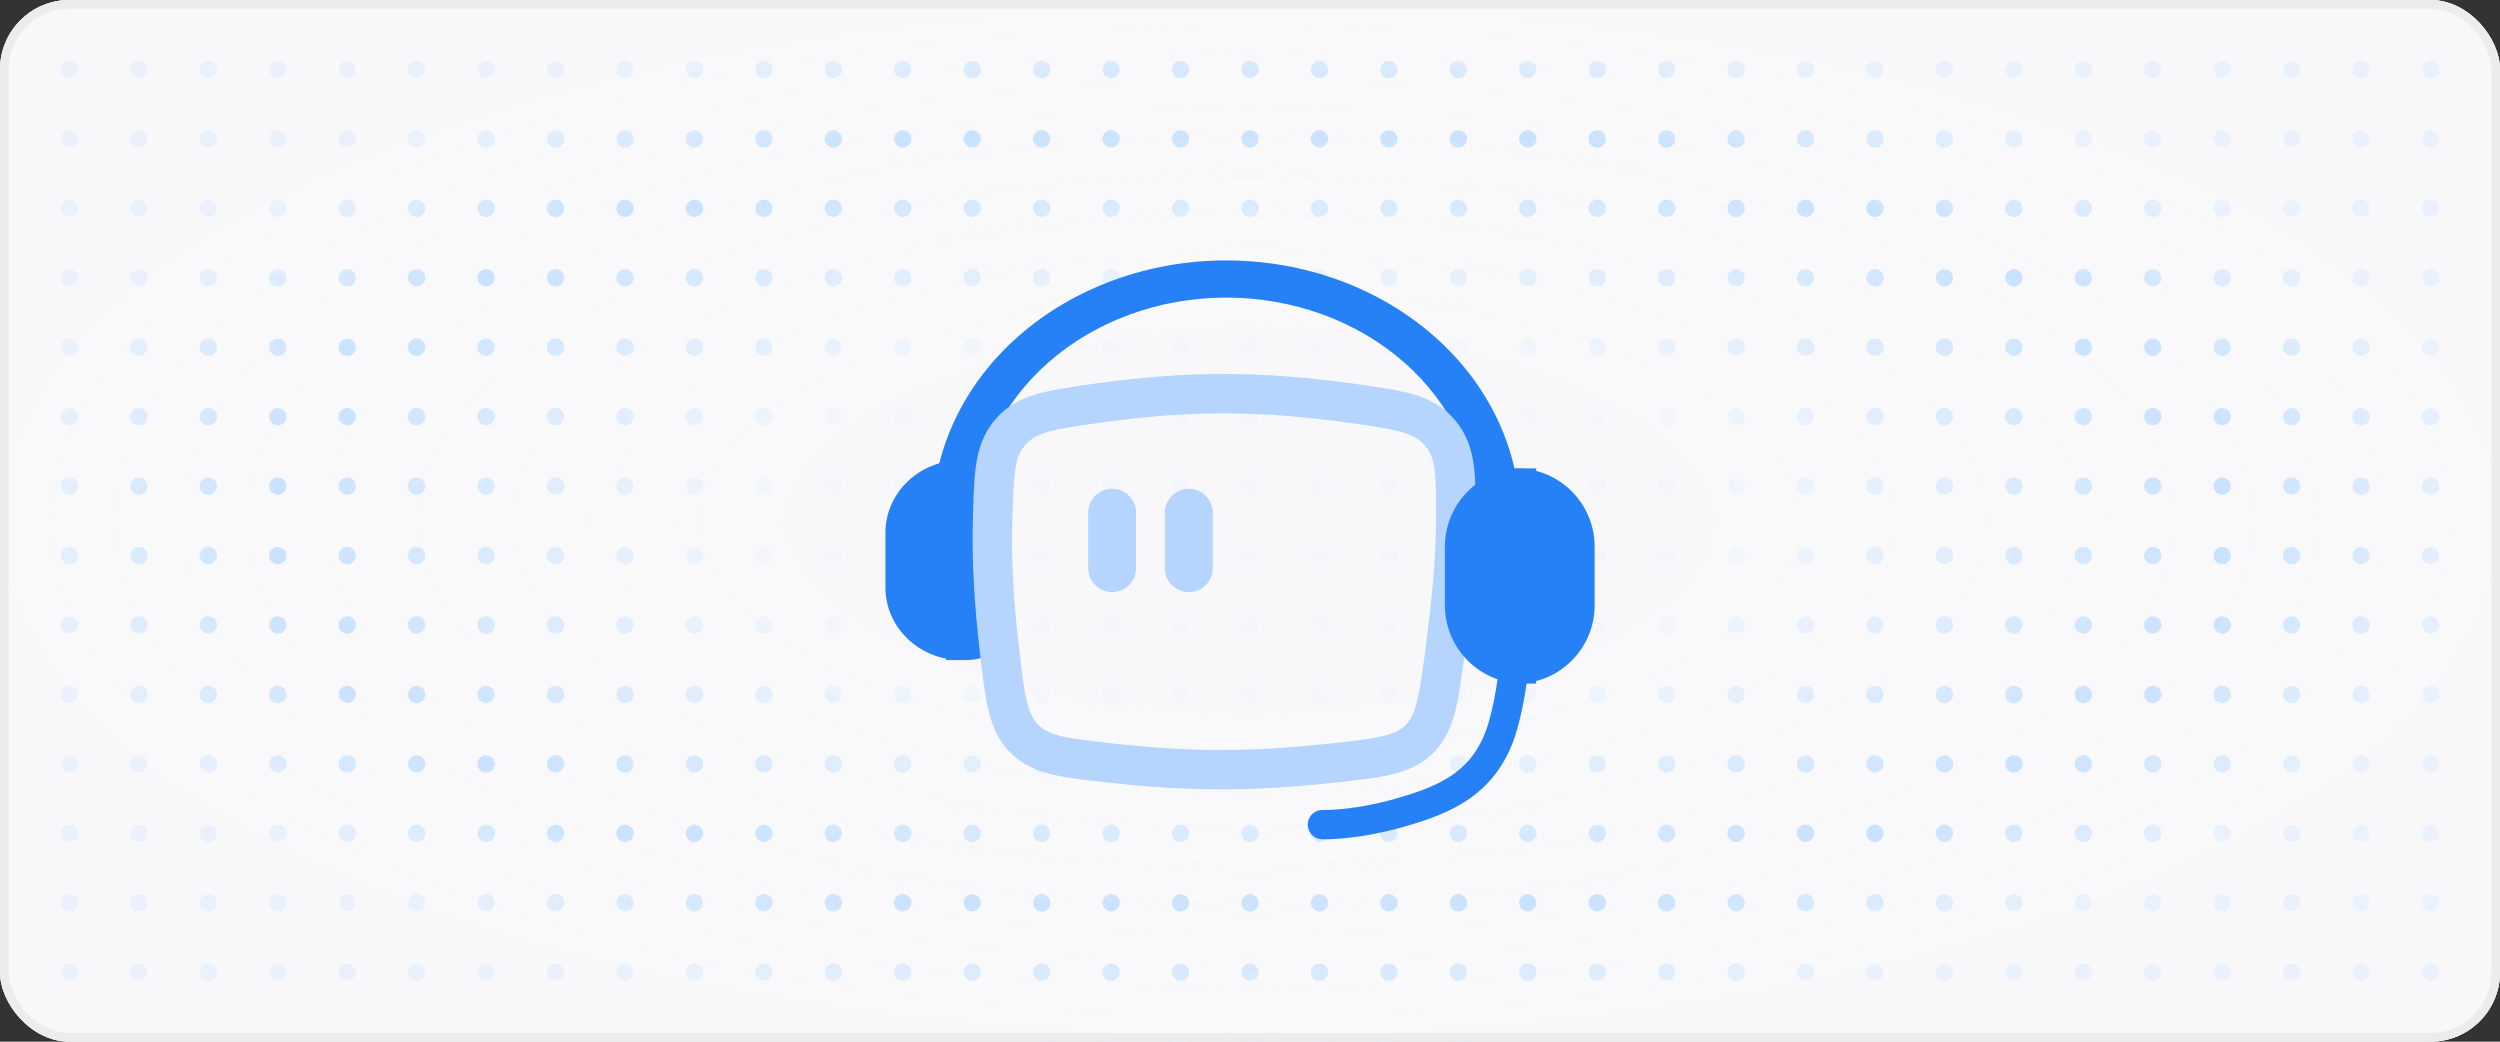 <svg width="288" height="120" viewBox="0 0 288 120" fill="none" xmlns="http://www.w3.org/2000/svg">
<rect x="0" y="0" width="288" height="120" fill="#333333" stroke="none"/>
<g clip-path="url(#clip0_182_6419)">
<rect width="288" height="120" rx="8" fill="#F9F9FB"/>
<circle cx="8" r="1" fill="#C9E2FF"/>
<circle cx="16" r="1" fill="#C9E2FF"/>
<circle cx="24" r="1" fill="#C9E2FF"/>
<circle cx="32" r="1" fill="#C9E2FF"/>
<circle cx="40" r="1" fill="#C9E2FF"/>
<circle cx="48" r="1" fill="#C9E2FF"/>
<circle cx="56" r="1" fill="#C9E2FF"/>
<circle cx="64" r="1" fill="#C9E2FF"/>
<circle cx="72" r="1" fill="#C9E2FF"/>
<circle cx="80" r="1" fill="#C9E2FF"/>
<circle cx="88" r="1" fill="#C9E2FF"/>
<circle cx="96" r="1" fill="#C9E2FF"/>
<circle cx="104" r="1" fill="#C9E2FF"/>
<circle cx="112" r="1" fill="#C9E2FF"/>
<circle cx="120" r="1" fill="#C9E2FF"/>
<circle cx="128" r="1" fill="#C9E2FF"/>
<circle cx="136" r="1" fill="#C9E2FF"/>
<circle cx="144" r="1" fill="#C9E2FF"/>
<circle cx="152" r="1" fill="#C9E2FF"/>
<circle cx="160" r="1" fill="#C9E2FF"/>
<circle cx="168" r="1" fill="#C9E2FF"/>
<circle cx="176" r="1" fill="#C9E2FF"/>
<circle cx="184" r="1" fill="#C9E2FF"/>
<circle cx="192" r="1" fill="#C9E2FF"/>
<circle cx="200" r="1" fill="#C9E2FF"/>
<circle cx="208" r="1" fill="#C9E2FF"/>
<circle cx="216" r="1" fill="#C9E2FF"/>
<circle cx="224" r="1" fill="#C9E2FF"/>
<circle cx="232" r="1" fill="#C9E2FF"/>
<circle cx="240" r="1" fill="#C9E2FF"/>
<circle cx="248" r="1" fill="#C9E2FF"/>
<circle cx="256" r="1" fill="#C9E2FF"/>
<circle cx="264" r="1" fill="#C9E2FF"/>
<circle cx="272" r="1" fill="#C9E2FF"/>
<circle cx="280" r="1" fill="#C9E2FF"/>
<circle cx="8" cy="8" r="1" fill="#C9E2FF"/>
<circle cx="16" cy="8" r="1" fill="#C9E2FF"/>
<circle cx="24" cy="8" r="1" fill="#C9E2FF"/>
<circle cx="32" cy="8" r="1" fill="#C9E2FF"/>
<circle cx="40" cy="8" r="1" fill="#C9E2FF"/>
<circle cx="48" cy="8" r="1" fill="#C9E2FF"/>
<circle cx="56" cy="8" r="1" fill="#C9E2FF"/>
<circle cx="64" cy="8" r="1" fill="#C9E2FF"/>
<circle cx="72" cy="8" r="1" fill="#C9E2FF"/>
<circle cx="80" cy="8" r="1" fill="#C9E2FF"/>
<circle cx="88" cy="8" r="1" fill="#C9E2FF"/>
<circle cx="96" cy="8" r="1" fill="#C9E2FF"/>
<circle cx="104" cy="8" r="1" fill="#C9E2FF"/>
<circle cx="112" cy="8" r="1" fill="#C9E2FF"/>
<circle cx="120" cy="8" r="1" fill="#C9E2FF"/>
<circle cx="128" cy="8" r="1" fill="#C9E2FF"/>
<circle cx="136" cy="8" r="1" fill="#C9E2FF"/>
<circle cx="144" cy="8" r="1" fill="#C9E2FF"/>
<circle cx="152" cy="8" r="1" fill="#C9E2FF"/>
<circle cx="160" cy="8" r="1" fill="#C9E2FF"/>
<circle cx="168" cy="8" r="1" fill="#C9E2FF"/>
<circle cx="176" cy="8" r="1" fill="#C9E2FF"/>
<circle cx="184" cy="8" r="1" fill="#C9E2FF"/>
<circle cx="192" cy="8" r="1" fill="#C9E2FF"/>
<circle cx="200" cy="8" r="1" fill="#C9E2FF"/>
<circle cx="208" cy="8" r="1" fill="#C9E2FF"/>
<circle cx="216" cy="8" r="1" fill="#C9E2FF"/>
<circle cx="224" cy="8" r="1" fill="#C9E2FF"/>
<circle cx="232" cy="8" r="1" fill="#C9E2FF"/>
<circle cx="240" cy="8" r="1" fill="#C9E2FF"/>
<circle cx="248" cy="8" r="1" fill="#C9E2FF"/>
<circle cx="256" cy="8" r="1" fill="#C9E2FF"/>
<circle cx="264" cy="8" r="1" fill="#C9E2FF"/>
<circle cx="272" cy="8" r="1" fill="#C9E2FF"/>
<circle cx="280" cy="8" r="1" fill="#C9E2FF"/>
<circle cx="8" cy="16" r="1" fill="#C9E2FF"/>
<circle cx="16" cy="16" r="1" fill="#C9E2FF"/>
<circle cx="24" cy="16" r="1" fill="#C9E2FF"/>
<circle cx="32" cy="16" r="1" fill="#C9E2FF"/>
<circle cx="40" cy="16" r="1" fill="#C9E2FF"/>
<circle cx="48" cy="16" r="1" fill="#C9E2FF"/>
<circle cx="56" cy="16" r="1" fill="#C9E2FF"/>
<circle cx="64" cy="16" r="1" fill="#C9E2FF"/>
<circle cx="72" cy="16" r="1" fill="#C9E2FF"/>
<circle cx="80" cy="16" r="1" fill="#C9E2FF"/>
<circle cx="88" cy="16" r="1" fill="#C9E2FF"/>
<circle cx="96" cy="16" r="1" fill="#C9E2FF"/>
<circle cx="104" cy="16" r="1" fill="#C9E2FF"/>
<circle cx="112" cy="16" r="1" fill="#C9E2FF"/>
<circle cx="120" cy="16" r="1" fill="#C9E2FF"/>
<circle cx="128" cy="16" r="1" fill="#C9E2FF"/>
<circle cx="136" cy="16" r="1" fill="#C9E2FF"/>
<circle cx="144" cy="16" r="1" fill="#C9E2FF"/>
<circle cx="152" cy="16" r="1" fill="#C9E2FF"/>
<circle cx="160" cy="16" r="1" fill="#C9E2FF"/>
<circle cx="168" cy="16" r="1" fill="#C9E2FF"/>
<circle cx="176" cy="16" r="1" fill="#C9E2FF"/>
<circle cx="184" cy="16" r="1" fill="#C9E2FF"/>
<circle cx="192" cy="16" r="1" fill="#C9E2FF"/>
<circle cx="200" cy="16" r="1" fill="#C9E2FF"/>
<circle cx="208" cy="16" r="1" fill="#C9E2FF"/>
<circle cx="216" cy="16" r="1" fill="#C9E2FF"/>
<circle cx="224" cy="16" r="1" fill="#C9E2FF"/>
<circle cx="232" cy="16" r="1" fill="#C9E2FF"/>
<circle cx="240" cy="16" r="1" fill="#C9E2FF"/>
<circle cx="248" cy="16" r="1" fill="#C9E2FF"/>
<circle cx="256" cy="16" r="1" fill="#C9E2FF"/>
<circle cx="264" cy="16" r="1" fill="#C9E2FF"/>
<circle cx="272" cy="16" r="1" fill="#C9E2FF"/>
<circle cx="280" cy="16" r="1" fill="#C9E2FF"/>
<circle cx="8" cy="24" r="1" fill="#C9E2FF"/>
<circle cx="16" cy="24" r="1" fill="#C9E2FF"/>
<circle cx="24" cy="24" r="1" fill="#C9E2FF"/>
<circle cx="32" cy="24" r="1" fill="#C9E2FF"/>
<circle cx="40" cy="24" r="1" fill="#C9E2FF"/>
<circle cx="48" cy="24" r="1" fill="#C9E2FF"/>
<circle cx="56" cy="24" r="1" fill="#C9E2FF"/>
<circle cx="64" cy="24" r="1" fill="#C9E2FF"/>
<circle cx="72" cy="24" r="1" fill="#C9E2FF"/>
<circle cx="80" cy="24" r="1" fill="#C9E2FF"/>
<circle cx="88" cy="24" r="1" fill="#C9E2FF"/>
<circle cx="96" cy="24" r="1" fill="#C9E2FF"/>
<circle cx="104" cy="24" r="1" fill="#C9E2FF"/>
<circle cx="112" cy="24" r="1" fill="#C9E2FF"/>
<circle cx="120" cy="24" r="1" fill="#C9E2FF"/>
<circle cx="128" cy="24" r="1" fill="#C9E2FF"/>
<circle cx="136" cy="24" r="1" fill="#C9E2FF"/>
<circle cx="144" cy="24" r="1" fill="#C9E2FF"/>
<circle cx="152" cy="24" r="1" fill="#C9E2FF"/>
<circle cx="160" cy="24" r="1" fill="#C9E2FF"/>
<circle cx="168" cy="24" r="1" fill="#C9E2FF"/>
<circle cx="176" cy="24" r="1" fill="#C9E2FF"/>
<circle cx="184" cy="24" r="1" fill="#C9E2FF"/>
<circle cx="192" cy="24" r="1" fill="#C9E2FF"/>
<circle cx="200" cy="24" r="1" fill="#C9E2FF"/>
<circle cx="208" cy="24" r="1" fill="#C9E2FF"/>
<circle cx="216" cy="24" r="1" fill="#C9E2FF"/>
<circle cx="224" cy="24" r="1" fill="#C9E2FF"/>
<circle cx="232" cy="24" r="1" fill="#C9E2FF"/>
<circle cx="240" cy="24" r="1" fill="#C9E2FF"/>
<circle cx="248" cy="24" r="1" fill="#C9E2FF"/>
<circle cx="256" cy="24" r="1" fill="#C9E2FF"/>
<circle cx="264" cy="24" r="1" fill="#C9E2FF"/>
<circle cx="272" cy="24" r="1" fill="#C9E2FF"/>
<circle cx="280" cy="24" r="1" fill="#C9E2FF"/>
<circle cx="8" cy="32" r="1" fill="#C9E2FF"/>
<circle cx="16" cy="32" r="1" fill="#C9E2FF"/>
<circle cx="24" cy="32" r="1" fill="#C9E2FF"/>
<circle cx="32" cy="32" r="1" fill="#C9E2FF"/>
<circle cx="40" cy="32" r="1" fill="#C9E2FF"/>
<circle cx="48" cy="32" r="1" fill="#C9E2FF"/>
<circle cx="56" cy="32" r="1" fill="#C9E2FF"/>
<circle cx="64" cy="32" r="1" fill="#C9E2FF"/>
<circle cx="72" cy="32" r="1" fill="#C9E2FF"/>
<circle cx="80" cy="32" r="1" fill="#C9E2FF"/>
<circle cx="88" cy="32" r="1" fill="#C9E2FF"/>
<circle cx="96" cy="32" r="1" fill="#C9E2FF"/>
<circle cx="104" cy="32" r="1" fill="#C9E2FF"/>
<circle cx="112" cy="32" r="1" fill="#C9E2FF"/>
<circle cx="120" cy="32" r="1" fill="#C9E2FF"/>
<circle cx="128" cy="32" r="1" fill="#C9E2FF"/>
<circle cx="136" cy="32" r="1" fill="#C9E2FF"/>
<circle cx="144" cy="32" r="1" fill="#C9E2FF"/>
<circle cx="152" cy="32" r="1" fill="#C9E2FF"/>
<circle cx="160" cy="32" r="1" fill="#C9E2FF"/>
<circle cx="168" cy="32" r="1" fill="#C9E2FF"/>
<circle cx="176" cy="32" r="1" fill="#C9E2FF"/>
<circle cx="184" cy="32" r="1" fill="#C9E2FF"/>
<circle cx="192" cy="32" r="1" fill="#C9E2FF"/>
<circle cx="200" cy="32" r="1" fill="#C9E2FF"/>
<circle cx="208" cy="32" r="1" fill="#C9E2FF"/>
<circle cx="216" cy="32" r="1" fill="#C9E2FF"/>
<circle cx="224" cy="32" r="1" fill="#C9E2FF"/>
<circle cx="232" cy="32" r="1" fill="#C9E2FF"/>
<circle cx="240" cy="32" r="1" fill="#C9E2FF"/>
<circle cx="248" cy="32" r="1" fill="#C9E2FF"/>
<circle cx="256" cy="32" r="1" fill="#C9E2FF"/>
<circle cx="264" cy="32" r="1" fill="#C9E2FF"/>
<circle cx="272" cy="32" r="1" fill="#C9E2FF"/>
<circle cx="280" cy="32" r="1" fill="#C9E2FF"/>
<circle cx="8" cy="40" r="1" fill="#C9E2FF"/>
<circle cx="16" cy="40" r="1" fill="#C9E2FF"/>
<circle cx="24" cy="40" r="1" fill="#C9E2FF"/>
<circle cx="32" cy="40" r="1" fill="#C9E2FF"/>
<circle cx="40" cy="40" r="1" fill="#C9E2FF"/>
<circle cx="48" cy="40" r="1" fill="#C9E2FF"/>
<circle cx="56" cy="40" r="1" fill="#C9E2FF"/>
<circle cx="64" cy="40" r="1" fill="#C9E2FF"/>
<circle cx="72" cy="40" r="1" fill="#C9E2FF"/>
<circle cx="80" cy="40" r="1" fill="#C9E2FF"/>
<circle cx="88" cy="40" r="1" fill="#C9E2FF"/>
<circle cx="96" cy="40" r="1" fill="#C9E2FF"/>
<circle cx="104" cy="40" r="1" fill="#C9E2FF"/>
<circle cx="112" cy="40" r="1" fill="#C9E2FF"/>
<circle cx="120" cy="40" r="1" fill="#C9E2FF"/>
<circle cx="128" cy="40" r="1" fill="#C9E2FF"/>
<circle cx="136" cy="40" r="1" fill="#C9E2FF"/>
<circle cx="144" cy="40" r="1" fill="#C9E2FF"/>
<circle cx="152" cy="40" r="1" fill="#C9E2FF"/>
<circle cx="160" cy="40" r="1" fill="#C9E2FF"/>
<circle cx="168" cy="40" r="1" fill="#C9E2FF"/>
<circle cx="176" cy="40" r="1" fill="#C9E2FF"/>
<circle cx="184" cy="40" r="1" fill="#C9E2FF"/>
<circle cx="192" cy="40" r="1" fill="#C9E2FF"/>
<circle cx="200" cy="40" r="1" fill="#C9E2FF"/>
<circle cx="208" cy="40" r="1" fill="#C9E2FF"/>
<circle cx="216" cy="40" r="1" fill="#C9E2FF"/>
<circle cx="224" cy="40" r="1" fill="#C9E2FF"/>
<circle cx="232" cy="40" r="1" fill="#C9E2FF"/>
<circle cx="240" cy="40" r="1" fill="#C9E2FF"/>
<circle cx="248" cy="40" r="1" fill="#C9E2FF"/>
<circle cx="256" cy="40" r="1" fill="#C9E2FF"/>
<circle cx="264" cy="40" r="1" fill="#C9E2FF"/>
<circle cx="272" cy="40" r="1" fill="#C9E2FF"/>
<circle cx="280" cy="40" r="1" fill="#C9E2FF"/>
<circle cx="8" cy="48" r="1" fill="#C9E2FF"/>
<circle cx="16" cy="48" r="1" fill="#C9E2FF"/>
<circle cx="24" cy="48" r="1" fill="#C9E2FF"/>
<circle cx="32" cy="48" r="1" fill="#C9E2FF"/>
<circle cx="40" cy="48" r="1" fill="#C9E2FF"/>
<circle cx="48" cy="48" r="1" fill="#C9E2FF"/>
<circle cx="56" cy="48" r="1" fill="#C9E2FF"/>
<circle cx="64" cy="48" r="1" fill="#C9E2FF"/>
<circle cx="72" cy="48" r="1" fill="#C9E2FF"/>
<circle cx="80" cy="48" r="1" fill="#C9E2FF"/>
<circle cx="88" cy="48" r="1" fill="#C9E2FF"/>
<circle cx="96" cy="48" r="1" fill="#C9E2FF"/>
<circle cx="104" cy="48" r="1" fill="#C9E2FF"/>
<circle cx="112" cy="48" r="1" fill="#C9E2FF"/>
<circle cx="120" cy="48" r="1" fill="#C9E2FF"/>
<circle cx="128" cy="48" r="1" fill="#C9E2FF"/>
<circle cx="136" cy="48" r="1" fill="#C9E2FF"/>
<circle cx="144" cy="48" r="1" fill="#C9E2FF"/>
<circle cx="152" cy="48" r="1" fill="#C9E2FF"/>
<circle cx="160" cy="48" r="1" fill="#C9E2FF"/>
<circle cx="168" cy="48" r="1" fill="#C9E2FF"/>
<circle cx="176" cy="48" r="1" fill="#C9E2FF"/>
<circle cx="184" cy="48" r="1" fill="#C9E2FF"/>
<circle cx="192" cy="48" r="1" fill="#C9E2FF"/>
<circle cx="200" cy="48" r="1" fill="#C9E2FF"/>
<circle cx="208" cy="48" r="1" fill="#C9E2FF"/>
<circle cx="216" cy="48" r="1" fill="#C9E2FF"/>
<circle cx="224" cy="48" r="1" fill="#C9E2FF"/>
<circle cx="232" cy="48" r="1" fill="#C9E2FF"/>
<circle cx="240" cy="48" r="1" fill="#C9E2FF"/>
<circle cx="248" cy="48" r="1" fill="#C9E2FF"/>
<circle cx="256" cy="48" r="1" fill="#C9E2FF"/>
<circle cx="264" cy="48" r="1" fill="#C9E2FF"/>
<circle cx="272" cy="48" r="1" fill="#C9E2FF"/>
<circle cx="280" cy="48" r="1" fill="#C9E2FF"/>
<circle cx="8" cy="56" r="1" fill="#C9E2FF"/>
<circle cx="16" cy="56" r="1" fill="#C9E2FF"/>
<circle cx="24" cy="56" r="1" fill="#C9E2FF"/>
<circle cx="32" cy="56" r="1" fill="#C9E2FF"/>
<circle cx="40" cy="56" r="1" fill="#C9E2FF"/>
<circle cx="48" cy="56" r="1" fill="#C9E2FF"/>
<circle cx="56" cy="56" r="1" fill="#C9E2FF"/>
<circle cx="64" cy="56" r="1" fill="#C9E2FF"/>
<circle cx="72" cy="56" r="1" fill="#C9E2FF"/>
<circle cx="80" cy="56" r="1" fill="#C9E2FF"/>
<circle cx="88" cy="56" r="1" fill="#C9E2FF"/>
<circle cx="96" cy="56" r="1" fill="#C9E2FF"/>
<circle cx="104" cy="56" r="1" fill="#C9E2FF"/>
<circle cx="112" cy="56" r="1" fill="#C9E2FF"/>
<circle cx="120" cy="56" r="1" fill="#C9E2FF"/>
<circle cx="128" cy="56" r="1" fill="#C9E2FF"/>
<circle cx="136" cy="56" r="1" fill="#C9E2FF"/>
<circle cx="144" cy="56" r="1" fill="#C9E2FF"/>
<circle cx="152" cy="56" r="1" fill="#C9E2FF"/>
<circle cx="160" cy="56" r="1" fill="#C9E2FF"/>
<circle cx="168" cy="56" r="1" fill="#C9E2FF"/>
<circle cx="176" cy="56" r="1" fill="#C9E2FF"/>
<circle cx="184" cy="56" r="1" fill="#C9E2FF"/>
<circle cx="192" cy="56" r="1" fill="#C9E2FF"/>
<circle cx="200" cy="56" r="1" fill="#C9E2FF"/>
<circle cx="208" cy="56" r="1" fill="#C9E2FF"/>
<circle cx="216" cy="56" r="1" fill="#C9E2FF"/>
<circle cx="224" cy="56" r="1" fill="#C9E2FF"/>
<circle cx="232" cy="56" r="1" fill="#C9E2FF"/>
<circle cx="240" cy="56" r="1" fill="#C9E2FF"/>
<circle cx="248" cy="56" r="1" fill="#C9E2FF"/>
<circle cx="256" cy="56" r="1" fill="#C9E2FF"/>
<circle cx="264" cy="56" r="1" fill="#C9E2FF"/>
<circle cx="272" cy="56" r="1" fill="#C9E2FF"/>
<circle cx="280" cy="56" r="1" fill="#C9E2FF"/>
<circle cx="8" cy="64" r="1" fill="#C9E2FF"/>
<circle cx="16" cy="64" r="1" fill="#C9E2FF"/>
<circle cx="24" cy="64" r="1" fill="#C9E2FF"/>
<circle cx="32" cy="64" r="1" fill="#C9E2FF"/>
<circle cx="40" cy="64" r="1" fill="#C9E2FF"/>
<circle cx="48" cy="64" r="1" fill="#C9E2FF"/>
<circle cx="56" cy="64" r="1" fill="#C9E2FF"/>
<circle cx="64" cy="64" r="1" fill="#C9E2FF"/>
<circle cx="72" cy="64" r="1" fill="#C9E2FF"/>
<circle cx="80" cy="64" r="1" fill="#C9E2FF"/>
<circle cx="88" cy="64" r="1" fill="#C9E2FF"/>
<circle cx="96" cy="64" r="1" fill="#C9E2FF"/>
<circle cx="104" cy="64" r="1" fill="#C9E2FF"/>
<circle cx="112" cy="64" r="1" fill="#C9E2FF"/>
<circle cx="120" cy="64" r="1" fill="#C9E2FF"/>
<circle cx="128" cy="64" r="1" fill="#C9E2FF"/>
<circle cx="136" cy="64" r="1" fill="#C9E2FF"/>
<circle cx="144" cy="64" r="1" fill="#C9E2FF"/>
<circle cx="152" cy="64" r="1" fill="#C9E2FF"/>
<circle cx="160" cy="64" r="1" fill="#C9E2FF"/>
<circle cx="168" cy="64" r="1" fill="#C9E2FF"/>
<circle cx="176" cy="64" r="1" fill="#C9E2FF"/>
<circle cx="184" cy="64" r="1" fill="#C9E2FF"/>
<circle cx="192" cy="64" r="1" fill="#C9E2FF"/>
<circle cx="200" cy="64" r="1" fill="#C9E2FF"/>
<circle cx="208" cy="64" r="1" fill="#C9E2FF"/>
<circle cx="216" cy="64" r="1" fill="#C9E2FF"/>
<circle cx="224" cy="64" r="1" fill="#C9E2FF"/>
<circle cx="232" cy="64" r="1" fill="#C9E2FF"/>
<circle cx="240" cy="64" r="1" fill="#C9E2FF"/>
<circle cx="248" cy="64" r="1" fill="#C9E2FF"/>
<circle cx="256" cy="64" r="1" fill="#C9E2FF"/>
<circle cx="264" cy="64" r="1" fill="#C9E2FF"/>
<circle cx="272" cy="64" r="1" fill="#C9E2FF"/>
<circle cx="280" cy="64" r="1" fill="#C9E2FF"/>
<circle cx="8" cy="72" r="1" fill="#C9E2FF"/>
<circle cx="16" cy="72" r="1" fill="#C9E2FF"/>
<circle cx="24" cy="72" r="1" fill="#C9E2FF"/>
<circle cx="32" cy="72" r="1" fill="#C9E2FF"/>
<circle cx="40" cy="72" r="1" fill="#C9E2FF"/>
<circle cx="48" cy="72" r="1" fill="#C9E2FF"/>
<circle cx="56" cy="72" r="1" fill="#C9E2FF"/>
<circle cx="64" cy="72" r="1" fill="#C9E2FF"/>
<circle cx="72" cy="72" r="1" fill="#C9E2FF"/>
<circle cx="80" cy="72" r="1" fill="#C9E2FF"/>
<circle cx="88" cy="72" r="1" fill="#C9E2FF"/>
<circle cx="96" cy="72" r="1" fill="#C9E2FF"/>
<circle cx="104" cy="72" r="1" fill="#C9E2FF"/>
<circle cx="112" cy="72" r="1" fill="#C9E2FF"/>
<circle cx="120" cy="72" r="1" fill="#C9E2FF"/>
<circle cx="128" cy="72" r="1" fill="#C9E2FF"/>
<circle cx="136" cy="72" r="1" fill="#C9E2FF"/>
<circle cx="144" cy="72" r="1" fill="#C9E2FF"/>
<circle cx="152" cy="72" r="1" fill="#C9E2FF"/>
<circle cx="160" cy="72" r="1" fill="#C9E2FF"/>
<circle cx="168" cy="72" r="1" fill="#C9E2FF"/>
<circle cx="176" cy="72" r="1" fill="#C9E2FF"/>
<circle cx="184" cy="72" r="1" fill="#C9E2FF"/>
<circle cx="192" cy="72" r="1" fill="#C9E2FF"/>
<circle cx="200" cy="72" r="1" fill="#C9E2FF"/>
<circle cx="208" cy="72" r="1" fill="#C9E2FF"/>
<circle cx="216" cy="72" r="1" fill="#C9E2FF"/>
<circle cx="224" cy="72" r="1" fill="#C9E2FF"/>
<circle cx="232" cy="72" r="1" fill="#C9E2FF"/>
<circle cx="240" cy="72" r="1" fill="#C9E2FF"/>
<circle cx="248" cy="72" r="1" fill="#C9E2FF"/>
<circle cx="256" cy="72" r="1" fill="#C9E2FF"/>
<circle cx="264" cy="72" r="1" fill="#C9E2FF"/>
<circle cx="272" cy="72" r="1" fill="#C9E2FF"/>
<circle cx="280" cy="72" r="1" fill="#C9E2FF"/>
<circle cx="8" cy="80" r="1" fill="#C9E2FF"/>
<circle cx="16" cy="80" r="1" fill="#C9E2FF"/>
<circle cx="24" cy="80" r="1" fill="#C9E2FF"/>
<circle cx="32" cy="80" r="1" fill="#C9E2FF"/>
<circle cx="40" cy="80" r="1" fill="#C9E2FF"/>
<circle cx="48" cy="80" r="1" fill="#C9E2FF"/>
<circle cx="56" cy="80" r="1" fill="#C9E2FF"/>
<circle cx="64" cy="80" r="1" fill="#C9E2FF"/>
<circle cx="72" cy="80" r="1" fill="#C9E2FF"/>
<circle cx="80" cy="80" r="1" fill="#C9E2FF"/>
<circle cx="88" cy="80" r="1" fill="#C9E2FF"/>
<circle cx="96" cy="80" r="1" fill="#C9E2FF"/>
<circle cx="104" cy="80" r="1" fill="#C9E2FF"/>
<circle cx="112" cy="80" r="1" fill="#C9E2FF"/>
<circle cx="120" cy="80" r="1" fill="#C9E2FF"/>
<circle cx="128" cy="80" r="1" fill="#C9E2FF"/>
<circle cx="136" cy="80" r="1" fill="#C9E2FF"/>
<circle cx="144" cy="80" r="1" fill="#C9E2FF"/>
<circle cx="152" cy="80" r="1" fill="#C9E2FF"/>
<circle cx="160" cy="80" r="1" fill="#C9E2FF"/>
<circle cx="168" cy="80" r="1" fill="#C9E2FF"/>
<circle cx="176" cy="80" r="1" fill="#C9E2FF"/>
<circle cx="184" cy="80" r="1" fill="#C9E2FF"/>
<circle cx="192" cy="80" r="1" fill="#C9E2FF"/>
<circle cx="200" cy="80" r="1" fill="#C9E2FF"/>
<circle cx="208" cy="80" r="1" fill="#C9E2FF"/>
<circle cx="216" cy="80" r="1" fill="#C9E2FF"/>
<circle cx="224" cy="80" r="1" fill="#C9E2FF"/>
<circle cx="232" cy="80" r="1" fill="#C9E2FF"/>
<circle cx="240" cy="80" r="1" fill="#C9E2FF"/>
<circle cx="248" cy="80" r="1" fill="#C9E2FF"/>
<circle cx="256" cy="80" r="1" fill="#C9E2FF"/>
<circle cx="264" cy="80" r="1" fill="#C9E2FF"/>
<circle cx="272" cy="80" r="1" fill="#C9E2FF"/>
<circle cx="280" cy="80" r="1" fill="#C9E2FF"/>
<circle cx="8" cy="88" r="1" fill="#C9E2FF"/>
<circle cx="16" cy="88" r="1" fill="#C9E2FF"/>
<circle cx="24" cy="88" r="1" fill="#C9E2FF"/>
<circle cx="32" cy="88" r="1" fill="#C9E2FF"/>
<circle cx="40" cy="88" r="1" fill="#C9E2FF"/>
<circle cx="48" cy="88" r="1" fill="#C9E2FF"/>
<circle cx="56" cy="88" r="1" fill="#C9E2FF"/>
<circle cx="64" cy="88" r="1" fill="#C9E2FF"/>
<circle cx="72" cy="88" r="1" fill="#C9E2FF"/>
<circle cx="80" cy="88" r="1" fill="#C9E2FF"/>
<circle cx="88" cy="88" r="1" fill="#C9E2FF"/>
<circle cx="96" cy="88" r="1" fill="#C9E2FF"/>
<circle cx="104" cy="88" r="1" fill="#C9E2FF"/>
<circle cx="112" cy="88" r="1" fill="#C9E2FF"/>
<circle cx="120" cy="88" r="1" fill="#C9E2FF"/>
<circle cx="128" cy="88" r="1" fill="#C9E2FF"/>
<circle cx="136" cy="88" r="1" fill="#C9E2FF"/>
<circle cx="144" cy="88" r="1" fill="#C9E2FF"/>
<circle cx="152" cy="88" r="1" fill="#C9E2FF"/>
<circle cx="160" cy="88" r="1" fill="#C9E2FF"/>
<circle cx="168" cy="88" r="1" fill="#C9E2FF"/>
<circle cx="176" cy="88" r="1" fill="#C9E2FF"/>
<circle cx="184" cy="88" r="1" fill="#C9E2FF"/>
<circle cx="192" cy="88" r="1" fill="#C9E2FF"/>
<circle cx="200" cy="88" r="1" fill="#C9E2FF"/>
<circle cx="208" cy="88" r="1" fill="#C9E2FF"/>
<circle cx="216" cy="88" r="1" fill="#C9E2FF"/>
<circle cx="224" cy="88" r="1" fill="#C9E2FF"/>
<circle cx="232" cy="88" r="1" fill="#C9E2FF"/>
<circle cx="240" cy="88" r="1" fill="#C9E2FF"/>
<circle cx="248" cy="88" r="1" fill="#C9E2FF"/>
<circle cx="256" cy="88" r="1" fill="#C9E2FF"/>
<circle cx="264" cy="88" r="1" fill="#C9E2FF"/>
<circle cx="272" cy="88" r="1" fill="#C9E2FF"/>
<circle cx="280" cy="88" r="1" fill="#C9E2FF"/>
<circle cx="8" cy="96" r="1" fill="#C9E2FF"/>
<circle cx="16" cy="96" r="1" fill="#C9E2FF"/>
<circle cx="24" cy="96" r="1" fill="#C9E2FF"/>
<circle cx="32" cy="96" r="1" fill="#C9E2FF"/>
<circle cx="40" cy="96" r="1" fill="#C9E2FF"/>
<circle cx="48" cy="96" r="1" fill="#C9E2FF"/>
<circle cx="56" cy="96" r="1" fill="#C9E2FF"/>
<circle cx="64" cy="96" r="1" fill="#C9E2FF"/>
<circle cx="72" cy="96" r="1" fill="#C9E2FF"/>
<circle cx="80" cy="96" r="1" fill="#C9E2FF"/>
<circle cx="88" cy="96" r="1" fill="#C9E2FF"/>
<circle cx="96" cy="96" r="1" fill="#C9E2FF"/>
<circle cx="104" cy="96" r="1" fill="#C9E2FF"/>
<circle cx="112" cy="96" r="1" fill="#C9E2FF"/>
<circle cx="120" cy="96" r="1" fill="#C9E2FF"/>
<circle cx="128" cy="96" r="1" fill="#C9E2FF"/>
<circle cx="136" cy="96" r="1" fill="#C9E2FF"/>
<circle cx="144" cy="96" r="1" fill="#C9E2FF"/>
<circle cx="152" cy="96" r="1" fill="#C9E2FF"/>
<circle cx="160" cy="96" r="1" fill="#C9E2FF"/>
<circle cx="168" cy="96" r="1" fill="#C9E2FF"/>
<circle cx="176" cy="96" r="1" fill="#C9E2FF"/>
<circle cx="184" cy="96" r="1" fill="#C9E2FF"/>
<circle cx="192" cy="96" r="1" fill="#C9E2FF"/>
<circle cx="200" cy="96" r="1" fill="#C9E2FF"/>
<circle cx="208" cy="96" r="1" fill="#C9E2FF"/>
<circle cx="216" cy="96" r="1" fill="#C9E2FF"/>
<circle cx="224" cy="96" r="1" fill="#C9E2FF"/>
<circle cx="232" cy="96" r="1" fill="#C9E2FF"/>
<circle cx="240" cy="96" r="1" fill="#C9E2FF"/>
<circle cx="248" cy="96" r="1" fill="#C9E2FF"/>
<circle cx="256" cy="96" r="1" fill="#C9E2FF"/>
<circle cx="264" cy="96" r="1" fill="#C9E2FF"/>
<circle cx="272" cy="96" r="1" fill="#C9E2FF"/>
<circle cx="280" cy="96" r="1" fill="#C9E2FF"/>
<circle cx="8" cy="104" r="1" fill="#C9E2FF"/>
<circle cx="16" cy="104" r="1" fill="#C9E2FF"/>
<circle cx="24" cy="104" r="1" fill="#C9E2FF"/>
<circle cx="32" cy="104" r="1" fill="#C9E2FF"/>
<circle cx="40" cy="104" r="1" fill="#C9E2FF"/>
<circle cx="48" cy="104" r="1" fill="#C9E2FF"/>
<circle cx="56" cy="104" r="1" fill="#C9E2FF"/>
<circle cx="64" cy="104" r="1" fill="#C9E2FF"/>
<circle cx="72" cy="104" r="1" fill="#C9E2FF"/>
<circle cx="80" cy="104" r="1" fill="#C9E2FF"/>
<circle cx="88" cy="104" r="1" fill="#C9E2FF"/>
<circle cx="96" cy="104" r="1" fill="#C9E2FF"/>
<circle cx="104" cy="104" r="1" fill="#C9E2FF"/>
<circle cx="112" cy="104" r="1" fill="#C9E2FF"/>
<circle cx="120" cy="104" r="1" fill="#C9E2FF"/>
<circle cx="128" cy="104" r="1" fill="#C9E2FF"/>
<circle cx="136" cy="104" r="1" fill="#C9E2FF"/>
<circle cx="144" cy="104" r="1" fill="#C9E2FF"/>
<circle cx="152" cy="104" r="1" fill="#C9E2FF"/>
<circle cx="160" cy="104" r="1" fill="#C9E2FF"/>
<circle cx="168" cy="104" r="1" fill="#C9E2FF"/>
<circle cx="176" cy="104" r="1" fill="#C9E2FF"/>
<circle cx="184" cy="104" r="1" fill="#C9E2FF"/>
<circle cx="192" cy="104" r="1" fill="#C9E2FF"/>
<circle cx="200" cy="104" r="1" fill="#C9E2FF"/>
<circle cx="208" cy="104" r="1" fill="#C9E2FF"/>
<circle cx="216" cy="104" r="1" fill="#C9E2FF"/>
<circle cx="224" cy="104" r="1" fill="#C9E2FF"/>
<circle cx="232" cy="104" r="1" fill="#C9E2FF"/>
<circle cx="240" cy="104" r="1" fill="#C9E2FF"/>
<circle cx="248" cy="104" r="1" fill="#C9E2FF"/>
<circle cx="256" cy="104" r="1" fill="#C9E2FF"/>
<circle cx="264" cy="104" r="1" fill="#C9E2FF"/>
<circle cx="272" cy="104" r="1" fill="#C9E2FF"/>
<circle cx="280" cy="104" r="1" fill="#C9E2FF"/>
<circle cx="8" cy="112" r="1" fill="#C9E2FF"/>
<circle cx="16" cy="112" r="1" fill="#C9E2FF"/>
<circle cx="24" cy="112" r="1" fill="#C9E2FF"/>
<circle cx="32" cy="112" r="1" fill="#C9E2FF"/>
<circle cx="40" cy="112" r="1" fill="#C9E2FF"/>
<circle cx="48" cy="112" r="1" fill="#C9E2FF"/>
<circle cx="56" cy="112" r="1" fill="#C9E2FF"/>
<circle cx="64" cy="112" r="1" fill="#C9E2FF"/>
<circle cx="72" cy="112" r="1" fill="#C9E2FF"/>
<circle cx="80" cy="112" r="1" fill="#C9E2FF"/>
<circle cx="88" cy="112" r="1" fill="#C9E2FF"/>
<circle cx="96" cy="112" r="1" fill="#C9E2FF"/>
<circle cx="104" cy="112" r="1" fill="#C9E2FF"/>
<circle cx="112" cy="112" r="1" fill="#C9E2FF"/>
<circle cx="120" cy="112" r="1" fill="#C9E2FF"/>
<circle cx="128" cy="112" r="1" fill="#C9E2FF"/>
<circle cx="136" cy="112" r="1" fill="#C9E2FF"/>
<circle cx="144" cy="112" r="1" fill="#C9E2FF"/>
<circle cx="152" cy="112" r="1" fill="#C9E2FF"/>
<circle cx="160" cy="112" r="1" fill="#C9E2FF"/>
<circle cx="168" cy="112" r="1" fill="#C9E2FF"/>
<circle cx="176" cy="112" r="1" fill="#C9E2FF"/>
<circle cx="184" cy="112" r="1" fill="#C9E2FF"/>
<circle cx="192" cy="112" r="1" fill="#C9E2FF"/>
<circle cx="200" cy="112" r="1" fill="#C9E2FF"/>
<circle cx="208" cy="112" r="1" fill="#C9E2FF"/>
<circle cx="216" cy="112" r="1" fill="#C9E2FF"/>
<circle cx="224" cy="112" r="1" fill="#C9E2FF"/>
<circle cx="232" cy="112" r="1" fill="#C9E2FF"/>
<circle cx="240" cy="112" r="1" fill="#C9E2FF"/>
<circle cx="248" cy="112" r="1" fill="#C9E2FF"/>
<circle cx="256" cy="112" r="1" fill="#C9E2FF"/>
<circle cx="264" cy="112" r="1" fill="#C9E2FF"/>
<circle cx="272" cy="112" r="1" fill="#C9E2FF"/>
<circle cx="280" cy="112" r="1" fill="#C9E2FF"/>
<circle cx="120" cy="120" r="1" fill="#C9E2FF"/>
<circle cx="128" cy="120" r="1" fill="#C9E2FF"/>
<circle cx="136" cy="120" r="1" fill="#C9E2FF"/>
<circle cx="144" cy="120" r="1" fill="#C9E2FF"/>
<circle cx="152" cy="120" r="1" fill="#C9E2FF"/>
<circle cx="160" cy="120" r="1" fill="#C9E2FF"/>
<circle cx="168" cy="120" r="1" fill="#C9E2FF"/>
<rect width="288" height="120" fill="url(#paint0_radial_182_6419)"/>
<path d="M102 61.391C102 56.767 105.906 53.02 110.724 53.02H112.905V73.862C112.905 75.065 111.93 76.04 110.727 76.04C105.907 76.04 102 72.29 102 67.666V61.391Z" fill="#2781F6"/>
<path d="M115.529 61.391C115.529 56.767 115.995 53.02 111.177 53.02H108.996V76.04H111.174C115.994 76.04 115.529 72.29 115.529 67.666V61.391Z" fill="#2781F6"/>
<path d="M175.121 59.79C175.121 51.889 171.555 44.312 165.206 38.725C158.858 33.139 150.247 30 141.269 30C132.29 30 123.68 33.139 117.331 38.725C110.983 44.312 107.416 51.889 107.416 59.79H112.283C112.283 53.025 115.337 46.537 120.773 41.754C126.208 36.97 133.581 34.283 141.269 34.283C148.956 34.283 156.329 36.97 161.765 41.754C167.201 46.537 170.255 53.025 170.255 59.79H175.121Z" fill="#2781F6"/>
<path d="M125.357 59.072C125.357 57.547 126.594 56.311 128.118 56.311C129.643 56.311 130.879 57.547 130.879 59.072V65.453C130.879 66.978 129.643 68.214 128.118 68.214C126.594 68.214 125.357 66.978 125.357 65.453V59.072Z" fill="#B5D5FF"/>
<path d="M134.191 59.072C134.191 57.547 135.428 56.311 136.952 56.311C138.477 56.311 139.713 57.547 139.713 59.072V65.453C139.713 66.978 138.477 68.214 136.952 68.214C135.428 68.214 134.191 66.978 134.191 65.453V59.072Z" fill="#B5D5FF"/>
<path fill-rule="evenodd" clip-rule="evenodd" d="M155.629 48.736C145.348 47.286 136.967 47.228 126.454 48.73C123.797 49.109 122.039 49.366 120.698 49.758C119.455 50.121 118.748 50.554 118.163 51.208C116.953 52.561 116.793 54.091 116.628 59.429C116.466 64.675 116.787 69.376 117.396 74.666C117.72 77.485 117.943 79.388 118.299 80.834C118.637 82.206 119.046 82.944 119.614 83.508C120.186 84.077 120.92 84.479 122.267 84.805C123.692 85.149 125.561 85.358 128.339 85.661C137.323 86.641 144.048 86.636 153.065 85.666C155.877 85.363 157.777 85.155 159.223 84.813C160.596 84.487 161.335 84.089 161.899 83.536C162.452 82.995 162.874 82.248 163.241 80.808C163.623 79.305 163.883 77.317 164.259 74.396C164.931 69.184 165.414 64.607 165.433 59.593C165.453 54.233 165.344 52.707 164.119 51.293C163.528 50.609 162.809 50.16 161.537 49.786C160.164 49.382 158.359 49.121 155.629 48.736ZM125.812 44.235C136.763 42.671 145.574 42.732 156.264 44.241L156.42 44.263C158.951 44.62 161.089 44.921 162.819 45.43C164.686 45.98 166.247 46.814 167.552 48.321C170.014 51.165 169.997 54.539 169.976 59.022C169.975 59.216 169.974 59.412 169.974 59.61C169.954 64.912 169.441 69.712 168.763 74.976L168.745 75.115C168.391 77.862 168.099 80.126 167.641 81.927C167.159 83.821 166.439 85.445 165.076 86.78C163.725 88.103 162.128 88.791 160.268 89.231C158.512 89.647 156.327 89.882 153.693 90.165L153.551 90.18C144.213 91.185 137.16 91.19 127.846 90.174L127.702 90.158C125.105 89.875 122.943 89.639 121.199 89.218C119.347 88.769 117.76 88.068 116.413 86.728C115.061 85.384 114.35 83.786 113.891 81.92C113.457 80.159 113.205 77.968 112.901 75.328L112.885 75.185C112.261 69.76 111.919 64.825 112.09 59.289C112.096 59.088 112.102 58.889 112.108 58.693C112.241 54.244 112.341 50.906 114.78 48.18C116.074 46.734 117.604 45.932 119.424 45.4C121.113 44.906 123.196 44.609 125.66 44.257C125.711 44.25 125.761 44.242 125.812 44.235Z" fill="#B5D5FF"/>
<path d="M166.452 62.974C166.452 57.995 170.488 53.96 175.466 53.96H176.96V78.748H175.469C170.489 78.748 166.452 74.711 166.452 69.731V62.974Z" fill="#2781F6"/>
<path d="M183.701 62.974C183.701 57.995 179.666 53.96 174.687 53.96H173.193V78.748H174.684C179.664 78.748 183.701 74.711 183.701 69.731V62.974Z" fill="#2781F6"/>
<path d="M174.913 67.469C174.913 67.469 175.069 76.717 173.174 83.487C171.28 90.258 166.405 92.159 161.178 93.643C155.95 95.127 152.338 94.997 152.338 94.997" stroke="#2781F6" stroke-width="3.377" stroke-linecap="round"/>
</g>
<rect x="0.5" y="0.5" width="287" height="119" rx="7.5" stroke="#ECECEC"/>
<defs>
<radialGradient id="paint0_radial_182_6419" cx="0" cy="0" r="1" gradientUnits="userSpaceOnUse" gradientTransform="translate(144 60) rotate(90) scale(60 144)">
<stop offset="0.369" stop-color="#F9F9FB" stop-opacity="0.9"/>
<stop offset="0.77" stop-color="#F9F9FB" stop-opacity="0"/>
<stop offset="0.99" stop-color="#F9F9FB" stop-opacity="0.7"/>
</radialGradient>
<clipPath id="clip0_182_6419">
<rect width="288" height="120" rx="8" fill="white"/>
</clipPath>
</defs>
</svg>
